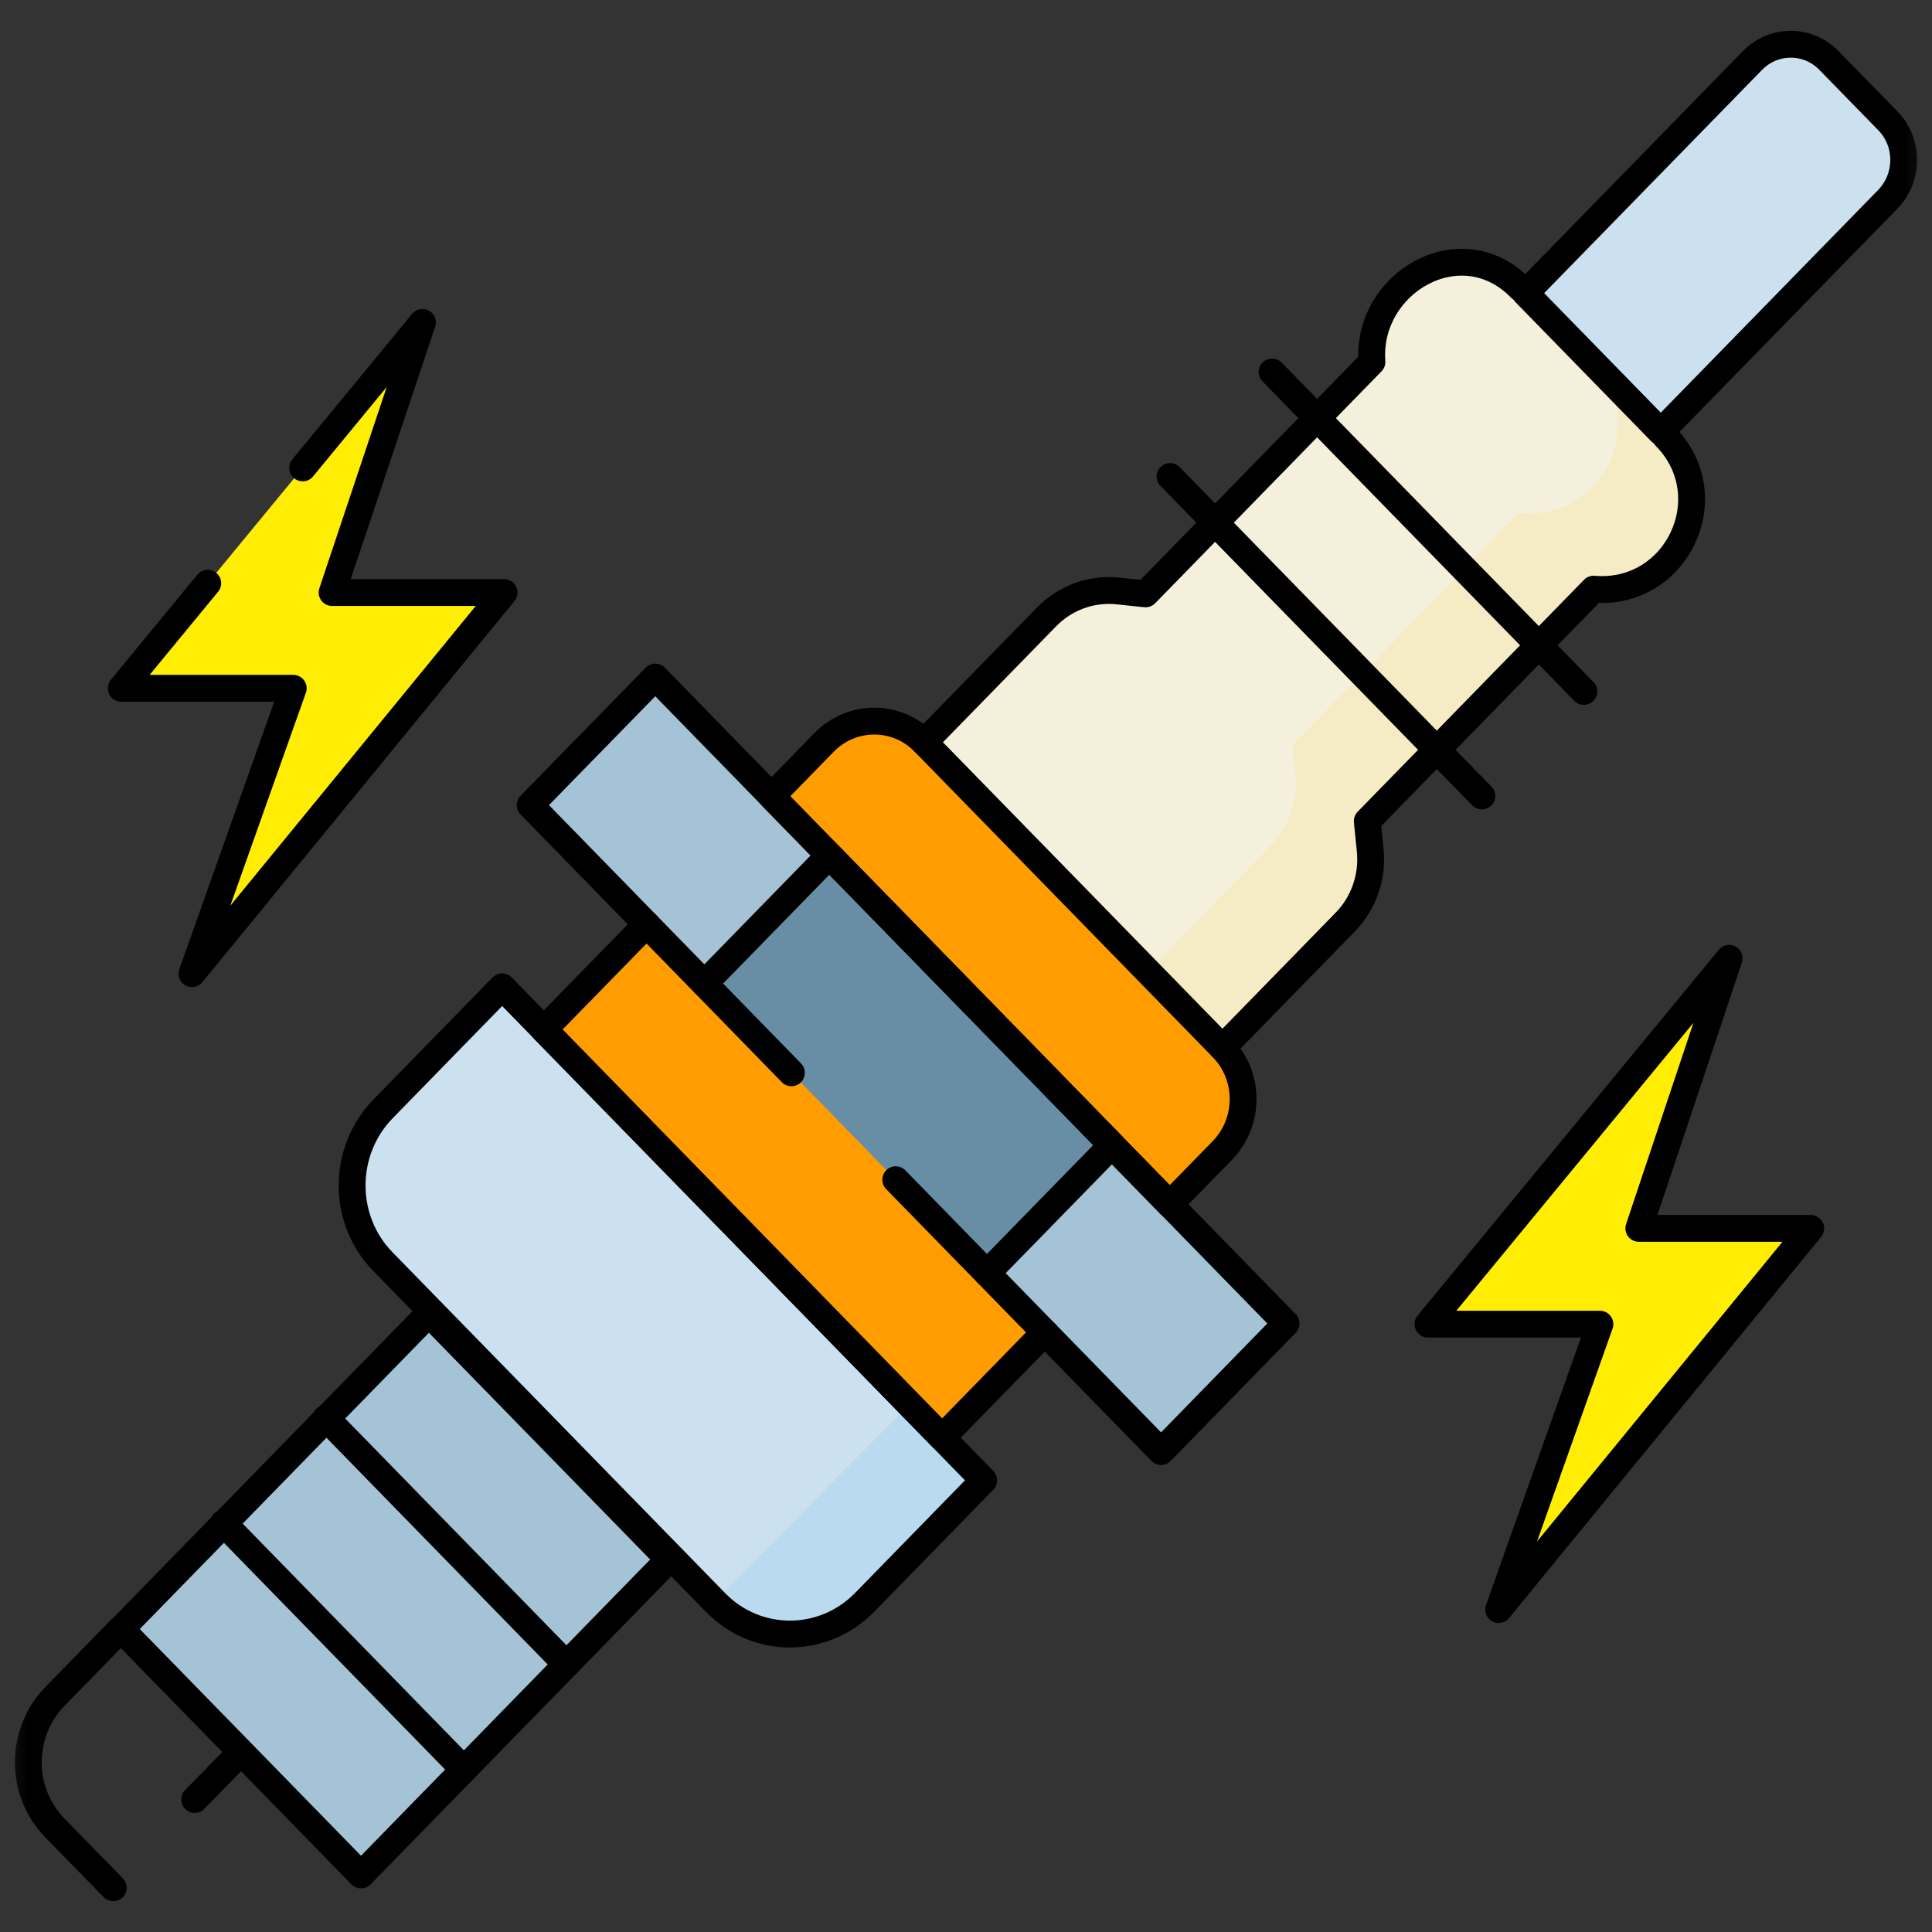 <svg width="36" height="36" viewBox="0 0 36 36" fill="none" xmlns="http://www.w3.org/2000/svg">
<rect x="0" y="0" width="36" height="36" fill="#333333" stroke="none"/>
<g id="busi 1" clip-path="url(#clip0_952_959)">
<g id="g9231">
<g id="g9233">
<g id="Clip path group">
<mask id="mask0_952_959" style="mask-type:luminance" maskUnits="userSpaceOnUse" x="0" y="0" width="36" height="36">
<g id="clipPath9239">
<path id="path9237" d="M0 3.8147e-06H36V36H0V3.8147e-06Z" fill="white"/>
</g>
</mask>
<g mask="url(#mask0_952_959)">
<g id="g9235">
<g id="g9241">
<path id="path9243" d="M30.299 8.695L27.776 6.11L32.653 1.129C33.047 0.724 33.686 0.723 34.079 1.126L35.179 2.253C35.572 2.656 35.57 3.309 35.176 3.714L30.299 8.695Z" fill="#CBE1EF"/>
</g>
<g id="g9245">
<path id="path9247" d="M21.635 27.048L9.88 15.002L12.21 12.616L23.964 24.661L21.635 27.048Z" fill="#A4C3D6"/>
</g>
<g id="g9249">
<path id="path9251" d="M18.391 23.723L13.125 18.327L15.454 15.94L20.72 21.337L18.391 23.723Z" fill="#688EA6"/>
</g>
<g id="g9253">
<path id="path9255" d="M17.554 26.788L10.133 19.184L12.048 17.223L19.468 24.827L17.554 26.788Z" fill="#FF9D00"/>
</g>
<g id="g9257">
<path id="path9259" d="M20.866 21.486L15.308 15.791L19.5 11.496C19.849 11.138 20.338 10.96 20.83 11.012L21.346 11.066L25.564 6.744L25.558 6.641C25.483 5.179 27.203 4.313 28.264 5.302C28.287 5.324 28.31 5.346 28.332 5.369L31.038 8.141C31.128 8.234 31.207 8.333 31.276 8.436C32.015 9.555 31.136 11.056 29.808 10.984L29.695 10.978L25.477 15.3L25.532 15.848C25.581 16.34 25.41 16.83 25.066 17.182L20.866 21.486Z" fill="#F5F0DC"/>
</g>
<g id="g9261">
<path id="path9263" d="M31.276 8.436C31.207 8.332 31.128 8.234 31.038 8.141L29.645 6.721C29.736 6.814 29.815 6.912 29.883 7.016C30.623 8.135 29.744 9.636 28.415 9.564L28.303 9.558L24.085 13.88L24.14 14.428C24.189 14.92 24.018 15.41 23.674 15.762L19.477 20.062L20.866 21.486L25.066 17.183C25.41 16.83 25.581 16.34 25.532 15.848L25.477 15.3L29.695 10.978L29.808 10.984C31.136 11.056 32.015 9.555 31.276 8.436Z" fill="#F5ECC6"/>
</g>
<g id="g9265">
<path id="path9267" d="M6.727 34.937L2.263 30.347L8.805 23.664L13.269 28.254L6.727 34.937Z" fill="#A4C3D6"/>
</g>
<g id="g9269">
<path id="path9271" d="M13.334 29.861L7.134 23.508C6.368 22.723 6.371 21.448 7.14 20.66L9.357 18.388L18.33 27.584L16.114 29.855C15.345 30.643 14.1 30.646 13.334 29.861Z" fill="#CBE1EF"/>
</g>
<g id="g9273">
<path id="path9275" d="M13.315 29.841L13.334 29.861C14.1 30.646 15.345 30.643 16.114 29.855L18.33 27.584L16.949 26.168L13.315 29.841Z" fill="#BADBEF"/>
</g>
<g id="g9277">
<path id="path9279" d="M21.796 22.441L14.376 14.838L15.354 13.835C15.871 13.306 16.707 13.304 17.221 13.831L22.779 19.526C23.293 20.053 23.291 20.909 22.775 21.439L21.796 22.441Z" fill="#FF9D00"/>
</g>
<g id="g9281">
<path id="path9283" d="M32.22 17.857L30.537 22.889H33.741L27.925 29.992L29.812 24.674H26.607L32.22 17.857Z" fill="#FFEE03"/>
</g>
<g id="g9285">
<path id="path9287" d="M7.872 6.008L6.188 11.041H9.393L3.577 18.143L5.464 12.825H2.259L7.872 6.008Z" fill="#FFEE03"/>
</g>
<g id="g9289">
<path id="path9291" d="M16.691 21.982L21.635 27.048L23.964 24.661L12.21 12.616L9.88 15.002L14.747 19.99" stroke="black" stroke-width="0.5" stroke-miterlimit="10" stroke-linecap="round" stroke-linejoin="round"/>
</g>
<g id="g9293">
<path id="path9295" d="M18.391 23.723L20.72 21.337L15.454 15.94L13.125 18.327" stroke="black" stroke-width="0.5" stroke-miterlimit="10" stroke-linecap="round" stroke-linejoin="round"/>
</g>
<g id="g9297">
<path id="path9299" d="M12.048 17.223L10.133 19.184L17.554 26.788L19.468 24.827" stroke="black" stroke-width="0.5" stroke-miterlimit="10" stroke-linecap="round" stroke-linejoin="round"/>
</g>
<g id="g9301">
<path id="path9303" d="M31.038 8.141C32.125 9.255 31.244 11.111 29.695 10.978L25.477 15.3L25.532 15.848C25.581 16.34 25.41 16.83 25.066 17.182L22.779 19.526" stroke="black" stroke-width="0.5" stroke-miterlimit="10" stroke-linecap="round" stroke-linejoin="round"/>
</g>
<g id="g9305">
<path id="path9307" d="M17.221 13.831L19.5 11.496C19.849 11.138 20.338 10.96 20.83 11.012L21.346 11.066L25.564 6.744C25.455 5.269 27.224 4.233 28.332 5.369" stroke="black" stroke-width="0.5" stroke-miterlimit="10" stroke-linecap="round" stroke-linejoin="round"/>
</g>
<g id="g9309">
<path id="path9311" d="M13.334 29.861L7.134 23.508C6.368 22.723 6.371 21.448 7.14 20.66L9.357 18.388L18.33 27.584L16.114 29.855C15.345 30.643 14.1 30.646 13.334 29.861Z" stroke="black" stroke-width="0.5" stroke-miterlimit="10" stroke-linecap="round" stroke-linejoin="round"/>
</g>
<g id="g9313">
<path id="path9315" d="M6.727 34.937L2.255 30.355L7.992 24.476L12.464 29.059L6.727 34.937Z" stroke="black" stroke-width="0.5" stroke-miterlimit="10" stroke-linecap="round" stroke-linejoin="round"/>
</g>
<g id="g9317">
<path id="path9319" d="M4.164 28.382L8.644 32.973" stroke="black" stroke-width="0.5" stroke-miterlimit="10" stroke-linecap="round" stroke-linejoin="round"/>
</g>
<g id="g9321">
<path id="path9323" d="M6.075 26.424L10.555 31.015" stroke="black" stroke-width="0.5" stroke-miterlimit="10" stroke-linecap="round" stroke-linejoin="round"/>
</g>
<g id="g9325">
<path id="path9327" d="M2.252 30.352L1.025 31.609C0.364 32.287 0.361 33.383 1.019 34.057L2.11 35.175" stroke="black" stroke-width="0.5" stroke-miterlimit="10" stroke-linecap="round" stroke-linejoin="round"/>
</g>
<g id="g9329">
<path id="path9331" d="M21.796 22.441L14.376 14.838L15.354 13.835C15.871 13.306 16.707 13.304 17.221 13.831L22.779 19.526C23.293 20.053 23.291 20.909 22.775 21.439L21.796 22.441Z" stroke="black" stroke-width="0.5" stroke-miterlimit="10" stroke-linecap="round" stroke-linejoin="round"/>
</g>
<g id="g9333">
<path id="path9335" d="M30.946 8.047L28.424 5.462L32.653 1.129C33.047 0.724 33.686 0.723 34.079 1.126L35.179 2.253C35.572 2.655 35.57 3.309 35.176 3.714L30.946 8.047Z" stroke="black" stroke-width="0.5" stroke-miterlimit="10" stroke-linecap="round" stroke-linejoin="round"/>
</g>
<g id="g9337">
<path id="path9339" d="M23.703 6.931L29.513 12.884" stroke="black" stroke-width="0.5" stroke-miterlimit="10" stroke-linecap="round" stroke-linejoin="round"/>
</g>
<g id="g9341">
<path id="path9343" d="M21.802 8.879L27.612 14.832" stroke="black" stroke-width="0.5" stroke-miterlimit="10" stroke-linecap="round" stroke-linejoin="round"/>
</g>
<g id="g9345">
<path id="path9347" d="M4.476 32.662L3.628 33.531" stroke="black" stroke-width="0.5" stroke-miterlimit="10" stroke-linecap="round" stroke-linejoin="round"/>
</g>
<g id="g9349">
<path id="path9351" d="M32.22 17.857L30.537 22.889H33.741L27.925 29.992L29.812 24.674H26.607L32.22 17.857Z" stroke="black" stroke-width="0.5" stroke-miterlimit="10" stroke-linecap="round" stroke-linejoin="round"/>
</g>
<g id="g9353">
<path id="path9355" d="M3.871 10.867L2.259 12.825H5.464L3.577 18.143L9.393 11.041H6.188L7.872 6.008L5.64 8.719" stroke="black" stroke-width="0.5" stroke-miterlimit="10" stroke-linecap="round" stroke-linejoin="round"/>
</g>
</g>
</g>
</g>
</g>
</g>
</g>
<defs>
<clipPath id="clip0_952_959">
<rect width="36" height="36" fill="white"/>
</clipPath>
</defs>
</svg>
